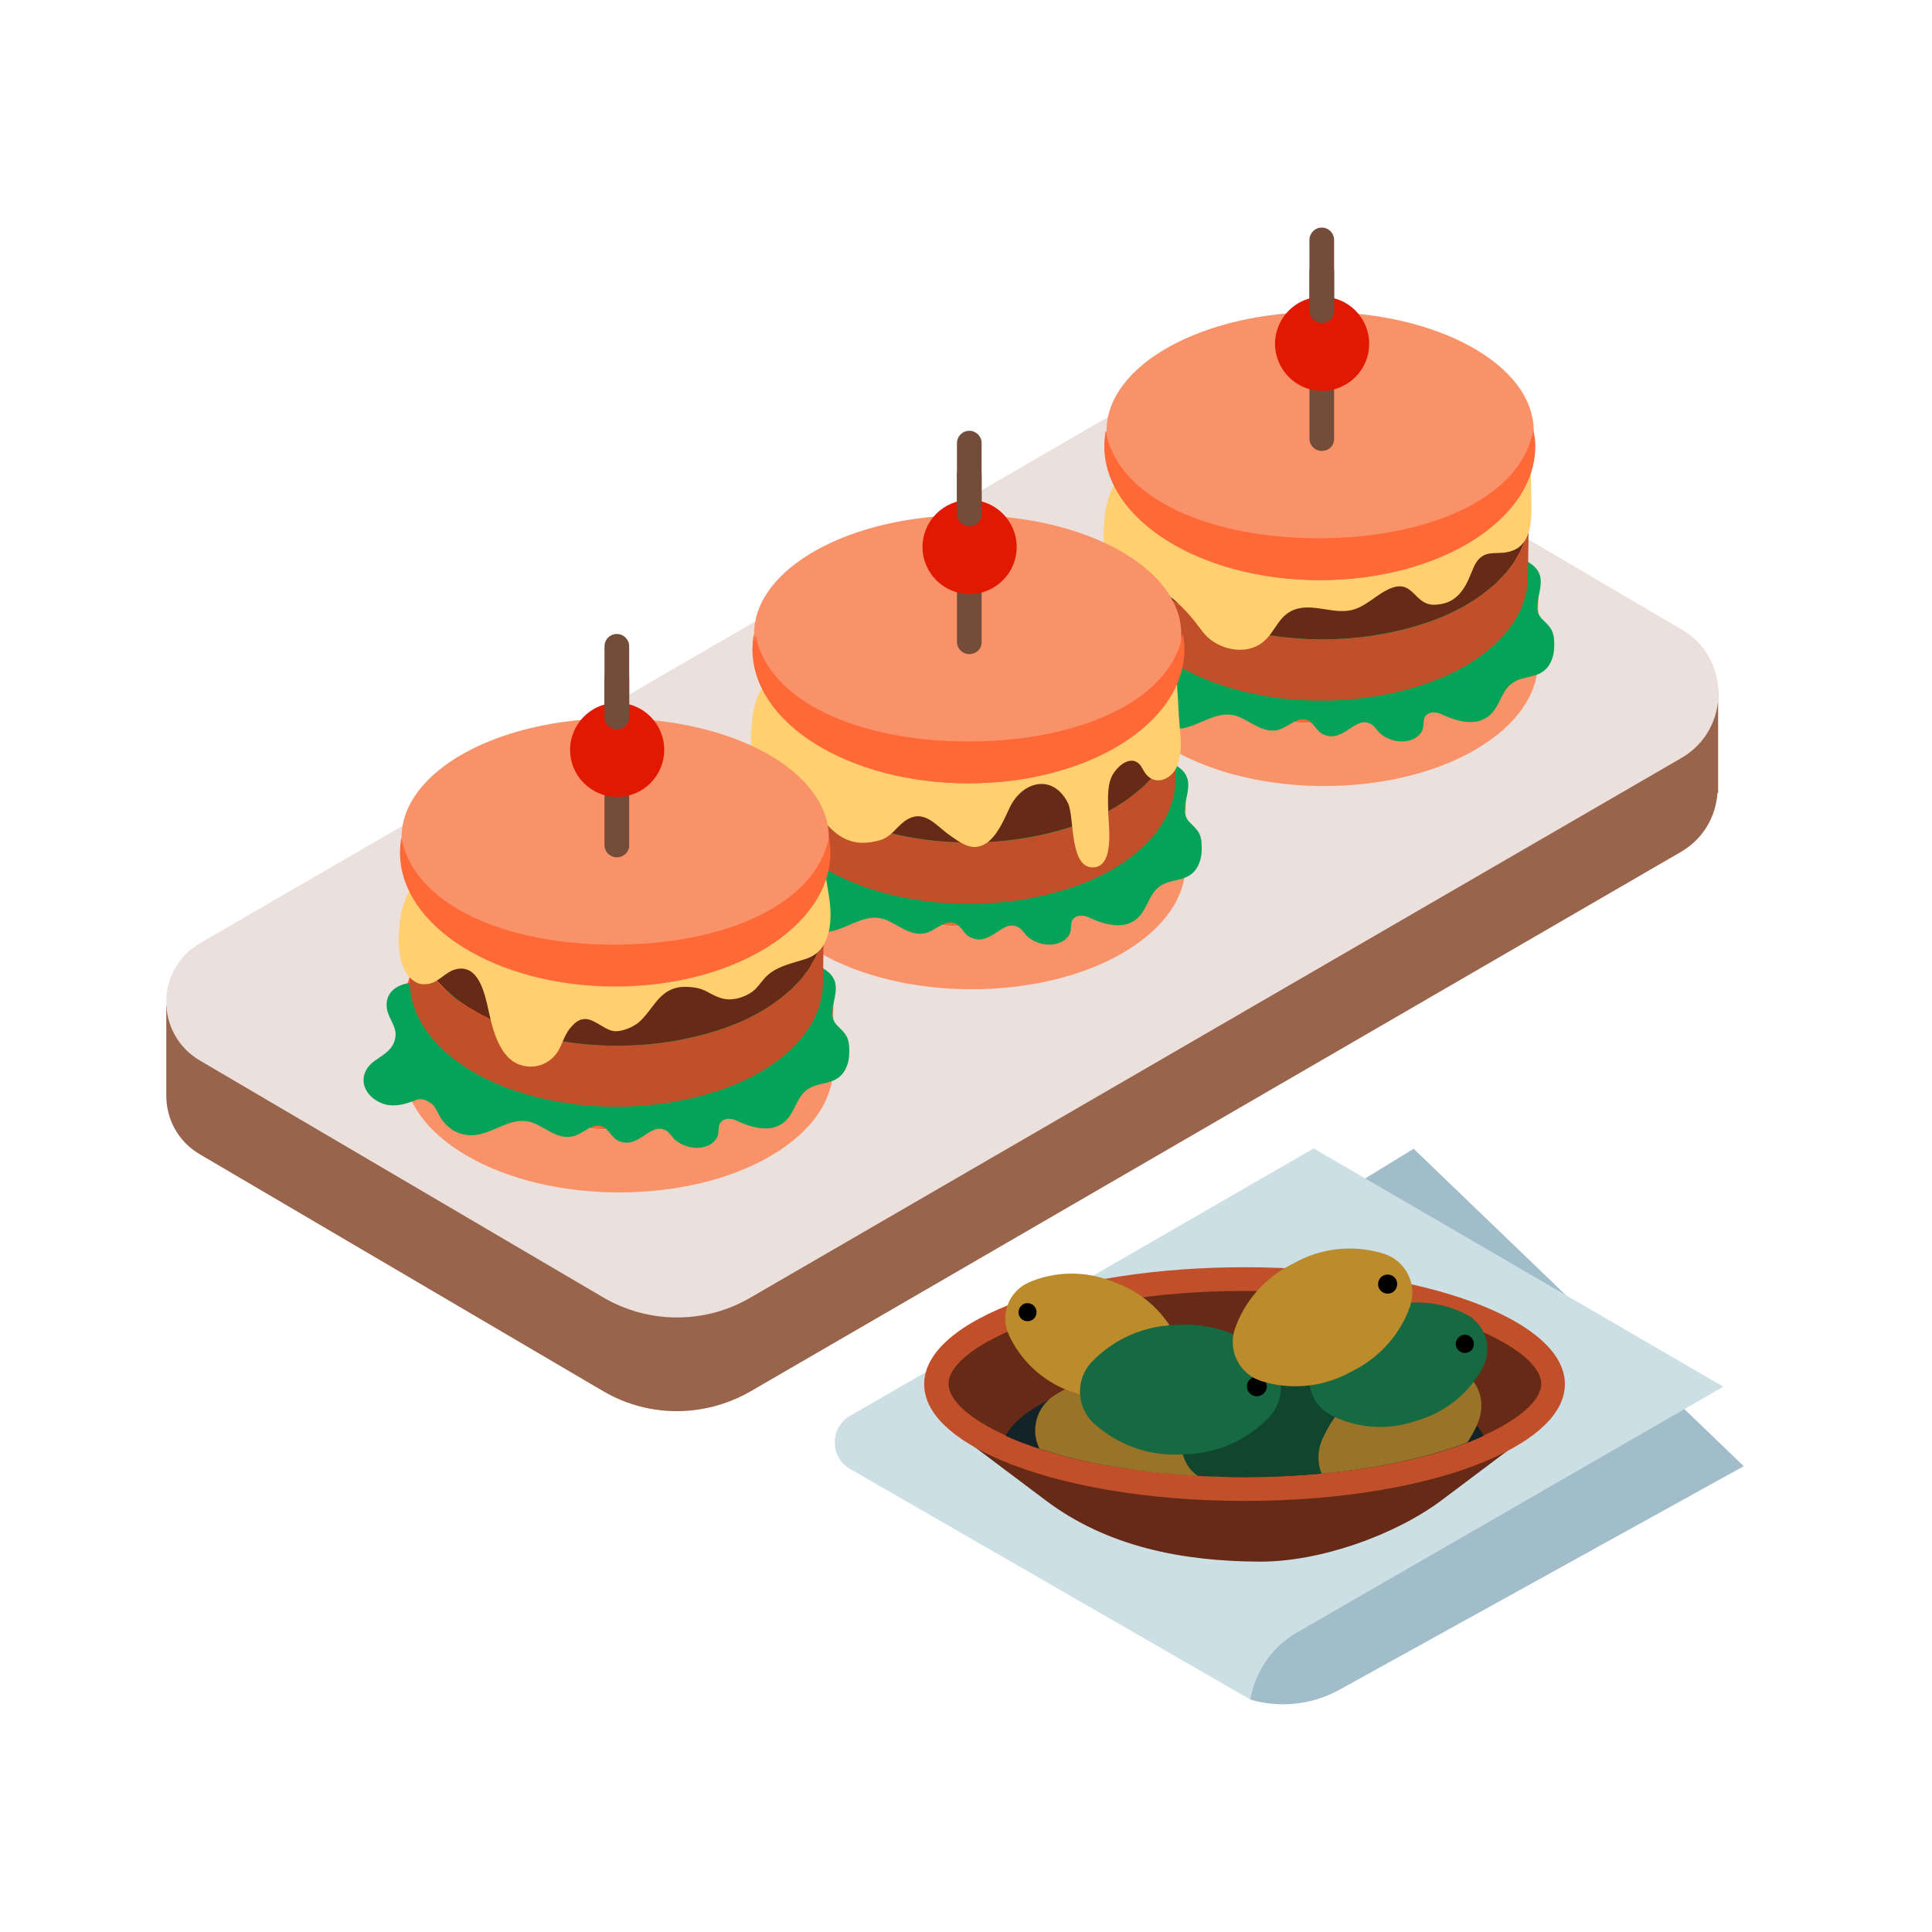 <svg width="60" height="60" viewBox="0 0 60 60" fill="none" xmlns="http://www.w3.org/2000/svg">
<g clip-path="url(#clip0)">
<path d="M51.06 21.433L40.133 15.002C38.631 14.135 36.776 14.135 35.264 15.002L7.251 31.241H5.164V33.993C5.154 34.719 5.507 35.444 6.223 35.858L18.752 43.216C20.164 44.033 21.887 44.023 23.299 43.216L52.209 26.453C52.914 26.04 53.287 25.344 53.338 24.628H53.358V21.433H51.06Z" fill="#99644C"/>
<path d="M52.219 23.539L23.298 40.303C21.897 41.119 20.163 41.119 18.752 40.303L6.222 32.944C4.811 32.127 4.811 30.101 6.222 29.285L35.274 12.451C36.776 11.584 38.63 11.574 40.142 12.451L52.219 19.547C53.751 20.424 53.751 22.652 52.219 23.539Z" fill="#EBE0DB"/>
<path d="M47.772 18.63L47.762 20.566C47.762 21.543 47.117 22.521 45.826 23.277C43.236 24.789 39.012 24.789 36.401 23.277C35.091 22.521 34.435 21.523 34.435 20.525L34.446 18.59C34.446 19.588 35.101 20.576 36.411 21.342C39.022 22.844 43.236 22.844 45.836 21.342C47.127 20.586 47.772 19.608 47.772 18.63Z" fill="#FA9269"/>
<path d="M45.806 15.877C48.416 17.38 48.427 19.829 45.836 21.331C43.245 22.843 39.022 22.843 36.411 21.331C33.8 19.819 33.79 17.38 36.381 15.867C38.971 14.355 43.195 14.376 45.806 15.877Z" fill="#FF6937"/>
<path d="M46.543 17.541C46.613 17.48 46.674 17.43 46.724 17.41C46.986 17.309 47.299 17.339 47.531 17.5C48.256 17.994 47.46 18.72 47.863 19.194C47.974 19.315 48.115 19.426 48.186 19.567C48.246 19.678 48.267 19.819 48.267 19.95C48.276 20.192 48.246 20.434 48.115 20.645C47.823 21.119 47.279 20.938 46.906 21.26C46.623 21.512 46.563 21.936 46.281 22.198C45.857 22.591 45.222 22.399 44.758 22.178C44.607 22.107 44.416 22.097 44.295 22.208C44.164 22.339 44.245 22.541 44.164 22.702C43.992 23.014 43.589 23.075 43.277 22.994C43.126 22.954 42.984 22.883 42.864 22.782C42.763 22.692 42.702 22.561 42.581 22.49C42.077 22.198 41.714 23.125 41.069 22.793C40.858 22.682 40.797 22.41 40.555 22.349C40.273 22.268 39.94 22.621 39.678 22.672C39.235 22.762 38.892 22.45 38.519 22.279C37.632 21.885 37.007 22.964 36.059 22.53C35.878 22.45 35.727 22.299 35.606 22.137C35.505 21.996 35.424 21.744 35.283 21.643C35.182 21.573 35.041 21.502 34.91 21.512C34.819 21.523 34.739 21.583 34.648 21.603C34.376 21.674 34.074 21.744 33.801 21.643C33.106 21.401 32.955 20.706 33.519 20.303C33.791 20.111 34.114 19.95 34.164 19.557C34.205 19.234 33.953 19.002 33.902 18.7C33.822 18.216 34.164 17.934 34.638 17.884C35.334 17.813 35.989 18.166 36.392 18.73C36.604 19.023 36.573 19.174 36.967 19.053C37.259 18.962 37.44 18.65 37.783 18.66C38.297 18.67 38.68 19.073 39.184 19.023C39.577 18.982 39.92 18.68 40.162 18.418C40.948 17.571 42.087 18.629 42.672 19.204C43.226 19.748 43.63 19.617 43.851 18.902C44.043 18.307 44.638 18.125 45.182 18.428C45.595 18.67 46.18 17.873 46.543 17.541Z" fill="#05A357"/>
<path d="M45.593 13.258C44.898 12.845 44.081 12.553 43.214 12.361C40.946 11.867 38.325 12.159 36.521 13.258C35.281 14.014 34.656 15.002 34.656 15.98C34.656 16.05 34.666 16.111 34.676 16.181C34.687 16.242 34.687 16.292 34.687 16.353C34.697 16.423 34.717 16.484 34.737 16.554C34.747 16.615 34.757 16.665 34.777 16.726C34.797 16.796 34.828 16.857 34.858 16.917C34.878 16.978 34.898 17.028 34.928 17.089C34.959 17.149 34.999 17.22 35.039 17.28C35.069 17.331 35.1 17.391 35.14 17.441C35.18 17.502 35.241 17.573 35.291 17.633C35.332 17.683 35.362 17.734 35.412 17.784C35.473 17.855 35.543 17.915 35.614 17.986C35.654 18.026 35.694 18.076 35.735 18.117C35.816 18.187 35.906 18.258 35.987 18.328C36.027 18.359 36.068 18.399 36.118 18.439C36.259 18.54 36.4 18.641 36.561 18.732C38.366 19.82 40.977 20.113 43.224 19.629C44.101 19.447 44.928 19.155 45.623 18.732C45.775 18.641 45.926 18.54 46.057 18.439C46.087 18.419 46.117 18.389 46.148 18.369C46.248 18.288 46.349 18.207 46.44 18.127C46.49 18.087 46.521 18.036 46.571 17.996C46.632 17.925 46.702 17.865 46.763 17.794C46.803 17.744 46.843 17.693 46.884 17.643C46.934 17.583 46.984 17.512 47.025 17.451C47.055 17.401 47.085 17.341 47.115 17.29C47.156 17.23 47.196 17.159 47.226 17.099C47.257 17.048 47.267 16.988 47.297 16.937C47.327 16.867 47.357 16.806 47.377 16.736C47.398 16.685 47.408 16.625 47.418 16.564C47.438 16.494 47.458 16.433 47.468 16.363C47.478 16.302 47.478 16.252 47.478 16.192C47.559 15.143 46.934 14.065 45.593 13.258Z" fill="#662A16"/>
<path d="M47.469 16.202C47.469 16.263 47.469 16.313 47.459 16.374C47.449 16.444 47.429 16.505 47.409 16.575C47.399 16.636 47.389 16.686 47.369 16.747C47.349 16.817 47.318 16.878 47.288 16.948C47.268 16.999 47.248 17.059 47.218 17.11C47.187 17.18 47.147 17.241 47.107 17.301C47.076 17.351 47.046 17.412 47.016 17.462C46.976 17.523 46.915 17.593 46.875 17.654C46.834 17.704 46.804 17.755 46.754 17.805C46.693 17.876 46.623 17.936 46.562 18.007C46.522 18.047 46.482 18.097 46.431 18.138C46.34 18.218 46.24 18.299 46.139 18.38C46.109 18.4 46.078 18.43 46.048 18.45C45.907 18.551 45.766 18.652 45.615 18.742C44.919 19.166 44.083 19.458 43.216 19.64C40.968 20.113 38.357 19.821 36.553 18.742C36.391 18.652 36.25 18.551 36.109 18.45C36.059 18.42 36.018 18.38 35.978 18.339C35.887 18.269 35.797 18.198 35.726 18.128C35.676 18.087 35.645 18.047 35.605 17.997C35.535 17.926 35.464 17.866 35.403 17.795C35.363 17.744 35.323 17.694 35.282 17.644C35.232 17.583 35.182 17.513 35.131 17.452C35.091 17.402 35.071 17.341 35.031 17.291C34.99 17.23 34.95 17.16 34.92 17.099C34.889 17.039 34.869 16.988 34.849 16.928C34.819 16.867 34.789 16.797 34.768 16.736C34.748 16.676 34.738 16.626 34.728 16.565C34.708 16.495 34.688 16.434 34.678 16.363C34.668 16.303 34.668 16.253 34.668 16.192C34.657 16.122 34.647 16.061 34.647 15.991V15.98L34.617 17.876C34.617 18.873 35.252 19.871 36.512 20.637C38.327 21.726 40.948 22.018 43.206 21.535C44.072 21.343 44.889 21.061 45.584 20.637C46.824 19.881 47.449 18.904 47.449 17.916L47.48 16.021C47.48 16.081 47.469 16.142 47.469 16.202Z" fill="#C14F29"/>
<path d="M46.553 11.896L44.809 12.128L41.664 11.039C41.643 11.049 41.623 11.049 41.603 11.059C39.99 11.493 38.458 12.208 37.067 13.136C36.442 13.549 35.827 13.972 35.263 14.466C35.071 14.638 34.799 14.769 34.658 14.98C34.456 15.273 34.355 15.646 34.315 15.989C34.265 16.382 34.245 16.805 34.345 17.188C34.486 17.753 34.759 17.823 35.263 17.974C36.19 18.246 36.785 18.851 37.339 19.607C37.712 20.111 38.508 20.353 39.073 20.041C39.668 19.718 39.637 18.952 40.484 18.871C40.958 18.831 41.422 19.033 41.895 18.962C42.42 18.881 42.772 18.408 43.256 18.246C43.911 18.035 43.932 18.801 44.557 18.781C45.212 18.761 45.484 18.327 45.696 17.783C45.746 17.662 45.797 17.531 45.877 17.42C46.099 17.138 46.351 17.188 46.653 17.168C47.782 17.087 47.53 15.797 47.55 14.991C47.56 14.577 47.429 14.154 47.379 13.741C47.359 13.559 47.429 12.743 47.309 12.632C47.056 12.38 46.804 12.148 46.553 11.896Z" fill="#FFCF70"/>
<path d="M47.681 13.853C47.681 16.151 44.687 18.016 40.998 18.016C37.308 18.016 34.315 16.151 34.315 13.853C34.315 13.691 34.335 13.53 34.355 13.379C34.728 15.455 37.56 17.068 40.988 17.068C44.415 17.068 47.247 15.455 47.62 13.379C47.661 13.53 47.681 13.691 47.681 13.853Z" fill="#FF6937"/>
<path d="M40.998 17.068C44.661 17.068 47.631 15.416 47.631 13.379C47.631 11.341 44.661 9.689 40.998 9.689C37.335 9.689 34.365 11.341 34.365 13.379C34.365 15.416 37.335 17.068 40.998 17.068Z" fill="#FA9269"/>
<path d="M41.049 14.004C40.837 14.004 40.666 13.832 40.666 13.62V7.451C40.666 7.24 40.837 7.068 41.049 7.068C41.261 7.068 41.432 7.24 41.432 7.451V13.62C41.442 13.832 41.271 14.004 41.049 14.004Z" fill="#744C3A"/>
<path d="M41.059 12.138C41.867 12.138 42.521 11.484 42.521 10.677C42.521 9.869 41.867 9.215 41.059 9.215C40.252 9.215 39.598 9.869 39.598 10.677C39.598 11.484 40.252 12.138 41.059 12.138Z" fill="#E11900"/>
<path d="M41.049 10.033C40.837 10.033 40.666 9.861 40.666 9.65V8.43C40.666 8.218 40.837 8.047 41.049 8.047C41.261 8.047 41.432 8.218 41.432 8.43V9.65C41.442 9.861 41.271 10.033 41.049 10.033Z" fill="#744C3A"/>
<path d="M47.661 13.853C47.661 16.151 44.667 18.016 40.978 18.016C37.289 18.016 34.295 16.151 34.295 13.853C34.295 13.691 34.315 13.53 34.335 13.379C34.708 15.455 37.511 16.715 40.948 16.715C44.385 16.715 47.228 15.455 47.611 13.379C47.641 13.53 47.661 13.691 47.661 13.853Z" fill="#FF6937"/>
<path d="M36.824 24.941L36.814 26.876C36.814 27.854 36.169 28.832 34.879 29.588C32.288 31.1 28.065 31.1 25.454 29.588C24.143 28.832 23.488 27.834 23.488 26.836L23.498 24.9C23.498 25.898 24.154 26.886 25.464 27.652C28.075 29.154 32.288 29.154 34.889 27.652C36.179 26.896 36.824 25.919 36.824 24.941Z" fill="#FA9269"/>
<path d="M34.858 22.188C37.469 23.69 37.479 26.14 34.889 27.642C32.298 29.143 28.075 29.154 25.464 27.642C22.853 26.129 22.843 23.69 25.433 22.178C28.024 20.666 32.248 20.686 34.858 22.188Z" fill="#FF6937"/>
<path d="M35.596 23.851C35.666 23.791 35.727 23.74 35.777 23.72C36.039 23.619 36.352 23.65 36.583 23.811C37.309 24.305 36.513 25.031 36.916 25.505C37.027 25.625 37.168 25.736 37.239 25.877C37.299 25.988 37.319 26.129 37.319 26.261C37.329 26.502 37.299 26.744 37.168 26.956C36.876 27.43 36.331 27.248 35.958 27.571C35.676 27.823 35.616 28.246 35.333 28.508C34.91 28.901 34.275 28.71 33.811 28.488C33.66 28.418 33.468 28.408 33.348 28.518C33.217 28.649 33.297 28.851 33.217 29.012C33.045 29.325 32.642 29.385 32.33 29.305C32.178 29.264 32.037 29.194 31.916 29.093C31.815 29.002 31.755 28.871 31.634 28.801C31.13 28.508 30.767 29.436 30.122 29.103C29.91 28.992 29.85 28.72 29.608 28.66C29.326 28.579 28.993 28.932 28.731 28.982C28.287 29.073 27.945 28.76 27.572 28.589C26.685 28.196 26.06 29.274 25.112 28.841C24.931 28.76 24.779 28.609 24.658 28.448C24.558 28.307 24.477 28.055 24.336 27.954C24.235 27.883 24.094 27.813 23.963 27.823C23.872 27.833 23.791 27.893 23.701 27.914C23.429 27.984 23.126 28.055 22.854 27.954C22.159 27.712 22.007 27.017 22.572 26.613C22.844 26.422 23.167 26.261 23.217 25.867C23.257 25.545 23.005 25.313 22.955 25.011C22.874 24.527 23.217 24.244 23.691 24.194C24.386 24.123 25.041 24.476 25.445 25.041C25.656 25.333 25.626 25.484 26.019 25.363C26.312 25.273 26.493 24.96 26.836 24.97C27.35 24.98 27.733 25.384 28.237 25.333C28.63 25.293 28.973 24.99 29.215 24.728C30.001 23.881 31.14 24.94 31.725 25.515C32.279 26.059 32.682 25.928 32.904 25.212C33.096 24.617 33.69 24.436 34.235 24.738C34.648 24.98 35.222 24.184 35.596 23.851Z" fill="#05A357"/>
<path d="M34.646 19.569C33.95 19.155 33.134 18.863 32.267 18.672C29.999 18.178 27.378 18.47 25.574 19.569C24.334 20.325 23.709 21.313 23.709 22.29C23.709 22.361 23.719 22.421 23.729 22.492C23.739 22.552 23.739 22.603 23.739 22.663C23.749 22.734 23.77 22.794 23.79 22.865C23.8 22.925 23.81 22.976 23.83 23.036C23.85 23.107 23.88 23.167 23.911 23.228C23.931 23.288 23.951 23.339 23.981 23.399C24.011 23.46 24.052 23.53 24.092 23.591C24.122 23.641 24.152 23.702 24.193 23.752C24.233 23.812 24.294 23.883 24.344 23.944C24.384 23.994 24.415 24.044 24.465 24.095C24.526 24.165 24.596 24.226 24.667 24.296C24.707 24.337 24.747 24.387 24.788 24.427C24.868 24.498 24.959 24.569 25.04 24.639C25.08 24.669 25.12 24.71 25.171 24.75C25.312 24.851 25.453 24.951 25.614 25.042C27.419 26.131 30.029 26.423 32.277 25.939C33.154 25.758 33.981 25.466 34.676 25.042C34.828 24.951 34.979 24.851 35.11 24.75C35.14 24.73 35.17 24.7 35.2 24.679C35.301 24.599 35.402 24.518 35.493 24.437C35.543 24.397 35.573 24.347 35.624 24.306C35.684 24.236 35.755 24.175 35.815 24.105C35.856 24.054 35.896 24.004 35.936 23.954C35.987 23.893 36.037 23.823 36.077 23.762C36.108 23.712 36.138 23.651 36.168 23.601C36.209 23.54 36.249 23.47 36.279 23.409C36.309 23.359 36.319 23.298 36.35 23.248C36.38 23.177 36.41 23.117 36.43 23.046C36.45 22.996 36.461 22.936 36.471 22.875C36.491 22.804 36.511 22.744 36.521 22.673C36.531 22.613 36.531 22.562 36.531 22.502C36.602 21.454 35.987 20.375 34.646 19.569Z" fill="#662A16"/>
<path d="M36.522 22.513C36.522 22.573 36.522 22.624 36.512 22.684C36.502 22.755 36.482 22.815 36.462 22.886C36.452 22.946 36.442 22.997 36.421 23.057C36.401 23.128 36.371 23.188 36.341 23.259C36.321 23.309 36.3 23.37 36.27 23.42C36.24 23.491 36.2 23.551 36.159 23.611C36.129 23.662 36.099 23.722 36.069 23.773C36.028 23.833 35.968 23.904 35.928 23.964C35.887 24.015 35.857 24.065 35.806 24.116C35.746 24.186 35.675 24.247 35.615 24.317C35.575 24.358 35.534 24.408 35.484 24.448C35.393 24.529 35.292 24.61 35.192 24.69C35.161 24.71 35.131 24.741 35.101 24.761C34.96 24.861 34.819 24.962 34.667 25.053C33.972 25.476 33.135 25.769 32.268 25.95C30.02 26.424 27.41 26.132 25.605 25.053C25.444 24.962 25.303 24.861 25.162 24.761C25.111 24.73 25.071 24.69 25.031 24.65C24.94 24.579 24.849 24.509 24.779 24.438C24.728 24.398 24.698 24.358 24.658 24.307C24.587 24.236 24.517 24.176 24.456 24.105C24.416 24.055 24.375 24.005 24.335 23.954C24.285 23.894 24.234 23.823 24.184 23.763C24.144 23.712 24.123 23.652 24.083 23.601C24.043 23.541 24.003 23.47 23.972 23.41C23.942 23.349 23.922 23.299 23.902 23.239C23.872 23.178 23.841 23.108 23.821 23.047C23.801 22.987 23.791 22.936 23.781 22.876C23.761 22.805 23.741 22.745 23.73 22.674C23.72 22.614 23.72 22.563 23.72 22.503C23.71 22.432 23.7 22.372 23.7 22.301V22.291L23.67 24.186C23.67 25.184 24.305 26.182 25.565 26.948C27.379 28.037 30 28.329 32.258 27.845C33.125 27.654 33.942 27.371 34.637 26.948C35.877 26.192 36.502 25.214 36.502 24.226L36.532 22.331C36.532 22.392 36.522 22.452 36.522 22.513Z" fill="#C14F29"/>
<path d="M35.605 18.206L33.861 18.438L30.716 17.35C30.696 17.36 30.676 17.36 30.656 17.37C29.043 17.803 27.511 18.519 26.12 19.446C25.495 19.86 24.88 20.283 24.316 20.777C24.124 20.948 23.852 21.079 23.711 21.291C23.509 21.583 23.408 21.956 23.368 22.299C23.307 22.773 23.267 23.337 23.489 23.781C23.64 24.083 23.942 24.184 24.245 24.255C25.192 24.497 25.384 25.615 26.221 26.039C26.573 26.22 26.967 26.2 27.34 26.089C27.692 25.978 27.823 25.696 28.106 25.494C28.7 25.081 29.073 25.656 29.507 25.948C29.739 26.109 30.021 26.331 30.323 26.301C30.868 26.24 31.15 25.515 31.352 25.091C31.745 24.255 32.702 24.013 33.166 24.94C33.378 25.373 33.196 27.006 33.982 26.936C34.617 26.875 34.426 25.625 34.416 25.222C34.416 24.88 34.376 24.456 34.517 24.134C34.658 23.821 35.132 23.378 35.434 23.791C35.474 23.851 35.505 23.922 35.545 23.982C35.847 24.436 36.371 24.214 36.543 23.821C36.775 23.307 36.623 22.652 36.603 22.108C36.573 21.422 36.523 20.737 36.432 20.051C36.412 19.87 36.482 19.053 36.361 18.942C36.109 18.69 35.857 18.458 35.605 18.206Z" fill="#FFCF70"/>
<path d="M36.734 20.163C36.734 22.462 33.74 24.326 30.05 24.326C26.361 24.326 23.367 22.462 23.367 20.163C23.367 20.002 23.387 19.841 23.407 19.689C23.78 21.766 26.613 23.379 30.04 23.379C33.468 23.379 36.3 21.766 36.673 19.689C36.713 19.841 36.734 20.002 36.734 20.163Z" fill="#FF6937"/>
<path d="M30.051 23.379C33.714 23.379 36.684 21.727 36.684 19.689C36.684 17.652 33.714 16 30.051 16C26.388 16 23.418 17.652 23.418 19.689C23.418 21.727 26.388 23.379 30.051 23.379Z" fill="#FA9269"/>
<path d="M30.102 20.314C29.89 20.314 29.719 20.143 29.719 19.931V13.762C29.719 13.55 29.89 13.379 30.102 13.379C30.314 13.379 30.485 13.55 30.485 13.762V19.931C30.495 20.143 30.324 20.314 30.102 20.314Z" fill="#744C3A"/>
<path d="M30.112 18.449C30.919 18.449 31.574 17.794 31.574 16.987C31.574 16.18 30.919 15.525 30.112 15.525C29.305 15.525 28.65 16.18 28.65 16.987C28.65 17.794 29.305 18.449 30.112 18.449Z" fill="#E11900"/>
<path d="M30.102 16.343C29.89 16.343 29.719 16.172 29.719 15.96V14.741C29.719 14.529 29.89 14.357 30.102 14.357C30.314 14.357 30.485 14.529 30.485 14.741V15.96C30.495 16.172 30.324 16.343 30.102 16.343Z" fill="#744C3A"/>
<path d="M36.784 20.163C36.784 22.462 33.791 24.326 30.101 24.326C26.412 24.326 23.418 22.462 23.418 20.163C23.418 20.002 23.438 19.841 23.458 19.689C23.831 21.766 26.634 23.026 30.071 23.026C33.508 23.026 36.351 21.766 36.734 19.689C36.764 19.841 36.784 20.002 36.784 20.163Z" fill="#FF6937"/>
<path d="M25.879 31.251L25.869 33.187C25.869 34.164 25.224 35.142 23.934 35.898C21.343 37.41 17.119 37.41 14.509 35.898C13.198 35.142 12.543 34.144 12.543 33.146L12.553 31.211C12.553 32.209 13.208 33.197 14.519 33.963C17.13 35.465 21.343 35.465 23.944 33.963C25.234 33.207 25.879 32.229 25.879 31.251Z" fill="#FA9269"/>
<path d="M23.913 28.499C26.524 30.001 26.534 32.45 23.943 33.952C21.353 35.454 17.129 35.464 14.518 33.952C11.908 32.44 11.898 30.001 14.488 28.488C17.079 26.977 21.302 26.997 23.913 28.499Z" fill="#FF6937"/>
<path d="M24.65 30.162C24.72 30.101 24.781 30.051 24.831 30.031C25.093 29.93 25.406 29.96 25.638 30.122C26.363 30.616 25.567 31.341 25.97 31.815C26.081 31.936 26.222 32.047 26.293 32.188C26.353 32.299 26.374 32.44 26.374 32.571C26.384 32.813 26.353 33.055 26.222 33.267C25.93 33.74 25.386 33.559 25.013 33.882C24.73 34.133 24.67 34.557 24.388 34.819C23.964 35.212 23.329 35.02 22.866 34.799C22.714 34.728 22.523 34.718 22.402 34.829C22.271 34.96 22.352 35.162 22.271 35.323C22.1 35.635 21.696 35.696 21.384 35.615C21.233 35.575 21.091 35.504 20.971 35.404C20.87 35.313 20.809 35.182 20.688 35.111C20.184 34.819 19.821 35.746 19.176 35.414C18.965 35.303 18.904 35.031 18.662 34.97C18.38 34.889 18.047 35.242 17.785 35.293C17.342 35.383 16.999 35.071 16.626 34.9C15.739 34.506 15.114 35.585 14.166 35.152C13.985 35.071 13.834 34.92 13.713 34.758C13.612 34.617 13.531 34.365 13.39 34.264C13.289 34.194 13.148 34.123 13.017 34.133C12.927 34.144 12.846 34.204 12.755 34.224C12.493 34.315 12.191 34.375 11.918 34.285C11.223 34.043 11.072 33.347 11.636 32.944C11.908 32.752 12.231 32.591 12.281 32.198C12.322 31.875 12.07 31.644 12.019 31.341C11.939 30.857 12.281 30.575 12.755 30.525C13.451 30.454 14.106 30.807 14.509 31.372C14.721 31.664 14.691 31.815 15.084 31.694C15.376 31.603 15.557 31.291 15.9 31.301C16.414 31.311 16.797 31.714 17.301 31.664C17.695 31.623 18.037 31.321 18.279 31.059C19.065 30.212 20.204 31.271 20.789 31.845C21.343 32.39 21.747 32.258 21.968 31.543C22.16 30.948 22.755 30.767 23.299 31.069C23.702 31.291 24.277 30.494 24.65 30.162Z" fill="#05A357"/>
<path d="M23.701 25.879C23.005 25.466 22.189 25.174 21.322 24.982C19.054 24.488 16.433 24.78 14.629 25.879C13.389 26.635 12.764 27.623 12.764 28.601C12.764 28.672 12.774 28.732 12.784 28.802C12.794 28.863 12.794 28.913 12.794 28.974C12.804 29.044 12.824 29.105 12.844 29.175C12.854 29.236 12.864 29.286 12.885 29.347C12.905 29.417 12.935 29.478 12.965 29.538C12.985 29.599 13.006 29.649 13.036 29.71C13.066 29.77 13.106 29.841 13.147 29.901C13.177 29.952 13.207 30.012 13.248 30.062C13.288 30.123 13.348 30.194 13.399 30.254C13.439 30.305 13.469 30.355 13.52 30.405C13.58 30.476 13.651 30.536 13.721 30.607C13.762 30.647 13.802 30.698 13.842 30.738C13.923 30.808 14.014 30.879 14.094 30.95C14.135 30.98 14.175 31.02 14.225 31.061C14.366 31.161 14.508 31.262 14.669 31.353C16.473 32.441 19.084 32.734 21.332 32.25C22.209 32.069 23.035 31.776 23.731 31.353C23.882 31.262 24.033 31.161 24.164 31.061C24.195 31.04 24.225 31.01 24.255 30.99C24.356 30.909 24.457 30.829 24.547 30.748C24.598 30.708 24.628 30.657 24.678 30.617C24.739 30.546 24.809 30.486 24.87 30.415C24.91 30.365 24.951 30.314 24.991 30.264C25.041 30.204 25.092 30.133 25.132 30.073C25.162 30.022 25.193 29.962 25.223 29.911C25.263 29.851 25.303 29.78 25.334 29.72C25.364 29.669 25.374 29.609 25.404 29.558C25.434 29.488 25.465 29.427 25.485 29.357C25.505 29.306 25.515 29.246 25.525 29.186C25.545 29.115 25.566 29.055 25.576 28.984C25.586 28.924 25.586 28.873 25.586 28.813C25.656 27.764 25.041 26.686 23.701 25.879Z" fill="#662A16"/>
<path d="M25.577 28.822C25.577 28.882 25.577 28.933 25.567 28.993C25.557 29.064 25.537 29.124 25.516 29.195C25.506 29.255 25.496 29.305 25.476 29.366C25.456 29.437 25.426 29.497 25.395 29.568C25.375 29.618 25.355 29.678 25.325 29.729C25.295 29.799 25.254 29.86 25.214 29.92C25.184 29.971 25.154 30.031 25.123 30.082C25.083 30.142 25.023 30.213 24.982 30.273C24.942 30.324 24.912 30.374 24.861 30.424C24.801 30.495 24.73 30.555 24.67 30.626C24.629 30.666 24.589 30.717 24.539 30.757C24.448 30.838 24.347 30.918 24.246 30.999C24.216 31.019 24.186 31.049 24.156 31.07C24.015 31.17 23.873 31.271 23.722 31.362C23.027 31.785 22.19 32.078 21.323 32.259C19.075 32.733 16.464 32.441 14.66 31.362C14.499 31.261 14.348 31.16 14.206 31.059C14.156 31.029 14.116 30.989 14.075 30.949C13.985 30.878 13.894 30.808 13.823 30.737C13.773 30.697 13.743 30.656 13.702 30.606C13.632 30.535 13.561 30.475 13.501 30.404C13.46 30.354 13.42 30.303 13.38 30.253C13.329 30.193 13.279 30.132 13.229 30.062C13.188 30.011 13.168 29.951 13.128 29.9C13.088 29.84 13.047 29.769 13.017 29.709C12.987 29.648 12.966 29.598 12.946 29.537C12.916 29.477 12.886 29.406 12.866 29.346C12.846 29.285 12.835 29.235 12.825 29.174C12.805 29.104 12.785 29.044 12.775 28.973C12.765 28.912 12.765 28.862 12.765 28.802C12.755 28.731 12.745 28.671 12.745 28.6V28.59L12.725 30.485C12.725 31.483 13.36 32.481 14.62 33.247C16.434 34.336 19.055 34.628 21.313 34.144C22.18 33.953 22.996 33.67 23.692 33.247C24.932 32.491 25.557 31.513 25.557 30.525L25.587 28.63C25.587 28.691 25.577 28.761 25.577 28.822Z" fill="#C14F29"/>
<path d="M24.66 24.517L22.917 24.749L19.771 23.66C19.751 23.67 19.731 23.67 19.711 23.68C18.098 24.114 16.566 24.829 15.175 25.757C14.55 26.17 13.935 26.593 13.371 27.087C13.179 27.259 12.907 27.39 12.766 27.602C12.564 27.894 12.463 28.267 12.423 28.61C12.352 29.174 12.312 30.192 12.937 30.515C13.018 30.555 13.108 30.575 13.199 30.565C13.602 30.565 13.794 30.192 14.157 30.101C14.863 29.93 15.054 30.857 15.165 31.351C15.266 31.795 15.356 32.218 15.598 32.601C15.709 32.783 15.87 32.944 16.062 33.035C16.586 33.267 17.161 33.035 17.393 32.531C17.483 32.329 17.584 32.057 17.735 31.896C17.836 31.785 17.947 31.674 18.098 31.654C18.249 31.623 18.401 31.694 18.542 31.775C18.723 31.875 18.915 32.027 19.126 32.027C19.368 32.017 19.64 31.906 19.832 31.755C20.265 31.382 20.427 30.797 21.052 30.666C21.213 30.636 21.384 30.646 21.546 30.666C21.697 30.686 21.828 30.726 21.959 30.797C22.14 30.898 22.332 30.999 22.534 31.029C22.816 31.069 23.148 30.958 23.38 30.787C23.562 30.646 23.683 30.414 23.864 30.263C24.207 29.98 24.64 29.91 25.054 29.769C25.769 29.527 25.85 28.66 25.769 28.015C25.699 27.471 25.578 26.916 25.497 26.372C25.477 26.19 25.547 25.374 25.427 25.263C25.164 25.001 24.912 24.769 24.66 24.517Z" fill="#FFCF70"/>
<path d="M19.105 29.689C22.769 29.689 25.738 28.038 25.738 26C25.738 23.962 22.769 22.311 19.105 22.311C15.442 22.311 12.473 23.962 12.473 26C12.473 28.038 15.442 29.689 19.105 29.689Z" fill="#FA9269"/>
<path d="M19.157 26.625C18.945 26.625 18.773 26.453 18.773 26.242V20.073C18.773 19.861 18.945 19.689 19.157 19.689C19.368 19.689 19.54 19.861 19.54 20.073V26.242C19.55 26.453 19.368 26.625 19.157 26.625Z" fill="#744C3A"/>
<path d="M19.167 24.749C19.974 24.749 20.628 24.095 20.628 23.288C20.628 22.481 19.974 21.826 19.167 21.826C18.36 21.826 17.705 22.481 17.705 23.288C17.705 24.095 18.36 24.749 19.167 24.749Z" fill="#E11900"/>
<path d="M19.157 22.654C18.945 22.654 18.773 22.482 18.773 22.271V21.051C18.773 20.839 18.945 20.668 19.157 20.668C19.368 20.668 19.54 20.839 19.54 21.051V22.271C19.55 22.482 19.368 22.654 19.157 22.654Z" fill="#744C3A"/>
<path d="M25.788 26.474C25.788 28.772 22.794 30.637 19.105 30.637C15.416 30.637 12.422 28.772 12.422 26.474C12.422 26.312 12.442 26.151 12.462 26C12.835 28.076 15.637 29.337 19.075 29.337C22.512 29.337 25.355 28.076 25.738 26C25.768 26.151 25.788 26.312 25.788 26.474Z" fill="#FF6937"/>
<path d="M38.126 50.302L38.832 52.782C39.749 53.054 40.737 52.943 41.574 52.49L54.154 45.534L43.902 35.676L37.027 39.889L38.126 50.302Z" fill="#A1BDCA"/>
<path d="M26.393 45.615L38.832 52.782L38.842 52.722C39.003 51.875 39.527 51.129 40.283 50.696L53.519 43.065L40.797 35.666L26.393 43.972C25.768 44.345 25.768 45.252 26.393 45.615Z" fill="#CCDFE5"/>
<path d="M38.62 45.01L29.266 44.184L32.471 46.593C34.397 48.044 36.735 48.488 39.114 48.498C40.969 48.508 43.297 47.691 44.769 46.593L47.974 44.184L38.62 45.01Z" fill="#662A16"/>
<path d="M48.599 42.984C48.599 43.892 47.702 44.708 46.2 45.353C44.386 46.129 41.674 46.613 38.65 46.613C35.626 46.613 32.925 46.129 31.1 45.353C29.598 44.708 28.701 43.902 28.701 42.984C28.701 40.978 33.157 39.355 38.65 39.355C44.144 39.355 48.599 40.978 48.599 42.984Z" fill="#C14F29"/>
<path d="M47.864 42.975C47.864 43.479 47.198 44.074 46.079 44.578C46.029 44.608 45.958 44.628 45.908 44.658C44.114 45.424 41.463 45.858 38.66 45.858C35.838 45.858 33.197 45.424 31.402 44.658C31.352 44.628 31.282 44.608 31.231 44.578C30.112 44.074 29.457 43.479 29.457 42.975C29.457 41.805 33.046 40.092 38.67 40.092C44.265 40.092 47.864 41.805 47.864 42.975Z" fill="#662A16"/>
<path d="M46.079 44.587C46.028 44.618 45.958 44.638 45.907 44.668C44.113 45.434 41.462 45.868 38.66 45.868C35.837 45.868 33.196 45.434 31.402 44.668C31.351 44.638 31.281 44.618 31.23 44.587C31.906 43.317 34.98 42.35 38.67 42.35C42.359 42.35 45.403 43.307 46.079 44.587Z" fill="#142328"/>
<path d="M37.864 45.857C37.642 45.857 37.421 45.847 37.199 45.837C35.364 45.736 33.651 45.444 32.28 44.99C31.997 44.415 32.179 43.7 32.743 43.337C33.52 42.833 34.477 42.651 35.395 42.823L35.626 42.873C36.271 43.004 36.866 43.296 37.35 43.73C37.552 43.911 37.733 44.113 37.894 44.335C38.227 44.798 38.197 45.423 37.864 45.857Z" fill="#997328"/>
<path d="M41.816 44.98C41.604 45.283 41.342 45.545 41.04 45.757C41.04 45.757 41.03 45.767 41.02 45.767C40.254 45.837 39.457 45.877 38.651 45.877C38.389 45.877 38.127 45.877 37.864 45.857C37.643 45.857 37.421 45.847 37.199 45.837C36.665 45.464 36.544 44.738 36.917 44.214C37.048 44.033 37.189 43.871 37.35 43.73C37.784 43.307 38.338 43.025 38.933 42.914L39.155 42.873C39.971 42.722 40.818 42.884 41.514 43.337C41.624 43.408 41.725 43.509 41.786 43.609C42.098 44.002 42.118 44.547 41.816 44.98Z" fill="#0F462D"/>
<path d="M45.879 44.234C45.788 44.435 45.687 44.627 45.566 44.798C44.336 45.272 42.764 45.605 41.04 45.766C41.04 45.756 41.04 45.756 41.04 45.756C40.909 45.433 40.909 45.05 41.07 44.687C41.252 44.284 41.494 43.921 41.786 43.609C42.099 43.276 42.451 43.014 42.844 42.822L43.046 42.732C43.802 42.359 44.639 42.318 45.364 42.611C45.939 42.843 46.171 43.578 45.879 44.234Z" fill="#997328"/>
<path d="M34.709 39.859L34.498 39.779C33.681 39.466 32.774 39.476 31.968 39.819C31.332 40.091 31.04 40.827 31.332 41.462C31.705 42.258 32.361 42.873 33.177 43.186L33.389 43.256C34.205 43.569 35.113 43.559 35.919 43.216C36.554 42.944 36.846 42.208 36.554 41.573C36.181 40.787 35.526 40.172 34.709 39.859Z" fill="#BC8B2C"/>
<path d="M31.654 40.867C31.715 41.008 31.886 41.069 32.027 41.008C32.168 40.948 32.229 40.776 32.168 40.635C32.108 40.494 31.936 40.434 31.795 40.494C31.654 40.565 31.594 40.726 31.654 40.867Z" fill="black"/>
<path d="M36.593 45.173L36.845 45.163C37.802 45.132 38.72 44.729 39.395 44.033C39.929 43.489 39.899 42.612 39.335 42.098C38.619 41.453 37.681 41.11 36.724 41.141L36.472 41.151C35.514 41.181 34.597 41.584 33.922 42.28C33.387 42.824 33.417 43.701 33.982 44.215C34.698 44.86 35.635 45.203 36.593 45.173Z" fill="#156A41"/>
<path d="M39.244 42.834C39.123 42.713 38.921 42.723 38.81 42.844C38.69 42.965 38.7 43.166 38.821 43.277C38.941 43.398 39.143 43.388 39.254 43.267C39.375 43.146 39.375 42.955 39.244 42.834Z" fill="black"/>
<path d="M43.862 44.163L44.084 44.093C44.92 43.831 45.626 43.256 46.039 42.49C46.372 41.885 46.14 41.119 45.515 40.807C44.729 40.413 43.832 40.343 42.995 40.595L42.773 40.666C41.937 40.928 41.231 41.502 40.818 42.268C40.485 42.873 40.717 43.639 41.342 43.952C42.118 44.345 43.025 44.425 43.862 44.163Z" fill="#156A41"/>
<path d="M45.626 41.483C45.484 41.412 45.323 41.463 45.243 41.604C45.172 41.745 45.222 41.906 45.364 41.987C45.505 42.057 45.666 42.007 45.747 41.866C45.807 41.725 45.757 41.553 45.626 41.483Z" fill="black"/>
<path d="M41.825 42.672L42.036 42.561C42.853 42.148 43.488 41.432 43.79 40.575C44.032 39.89 43.659 39.144 42.964 38.932C42.087 38.66 41.139 38.741 40.323 39.154L40.111 39.265C39.294 39.678 38.659 40.394 38.357 41.251C38.115 41.936 38.488 42.682 39.184 42.894C40.06 43.166 41.008 43.085 41.825 42.672Z" fill="#BC8B2C"/>
<path d="M43.185 39.597C43.034 39.547 42.862 39.627 42.812 39.788C42.761 39.94 42.842 40.111 43.003 40.161C43.154 40.212 43.326 40.131 43.376 39.97C43.427 39.809 43.346 39.647 43.185 39.597Z" fill="black"/>
</g>
<defs>
<clipPath id="clip0">
<rect width="49" height="45.865" fill="white" transform="translate(5.164 7.068)"/>
</clipPath>
</defs>
</svg>
